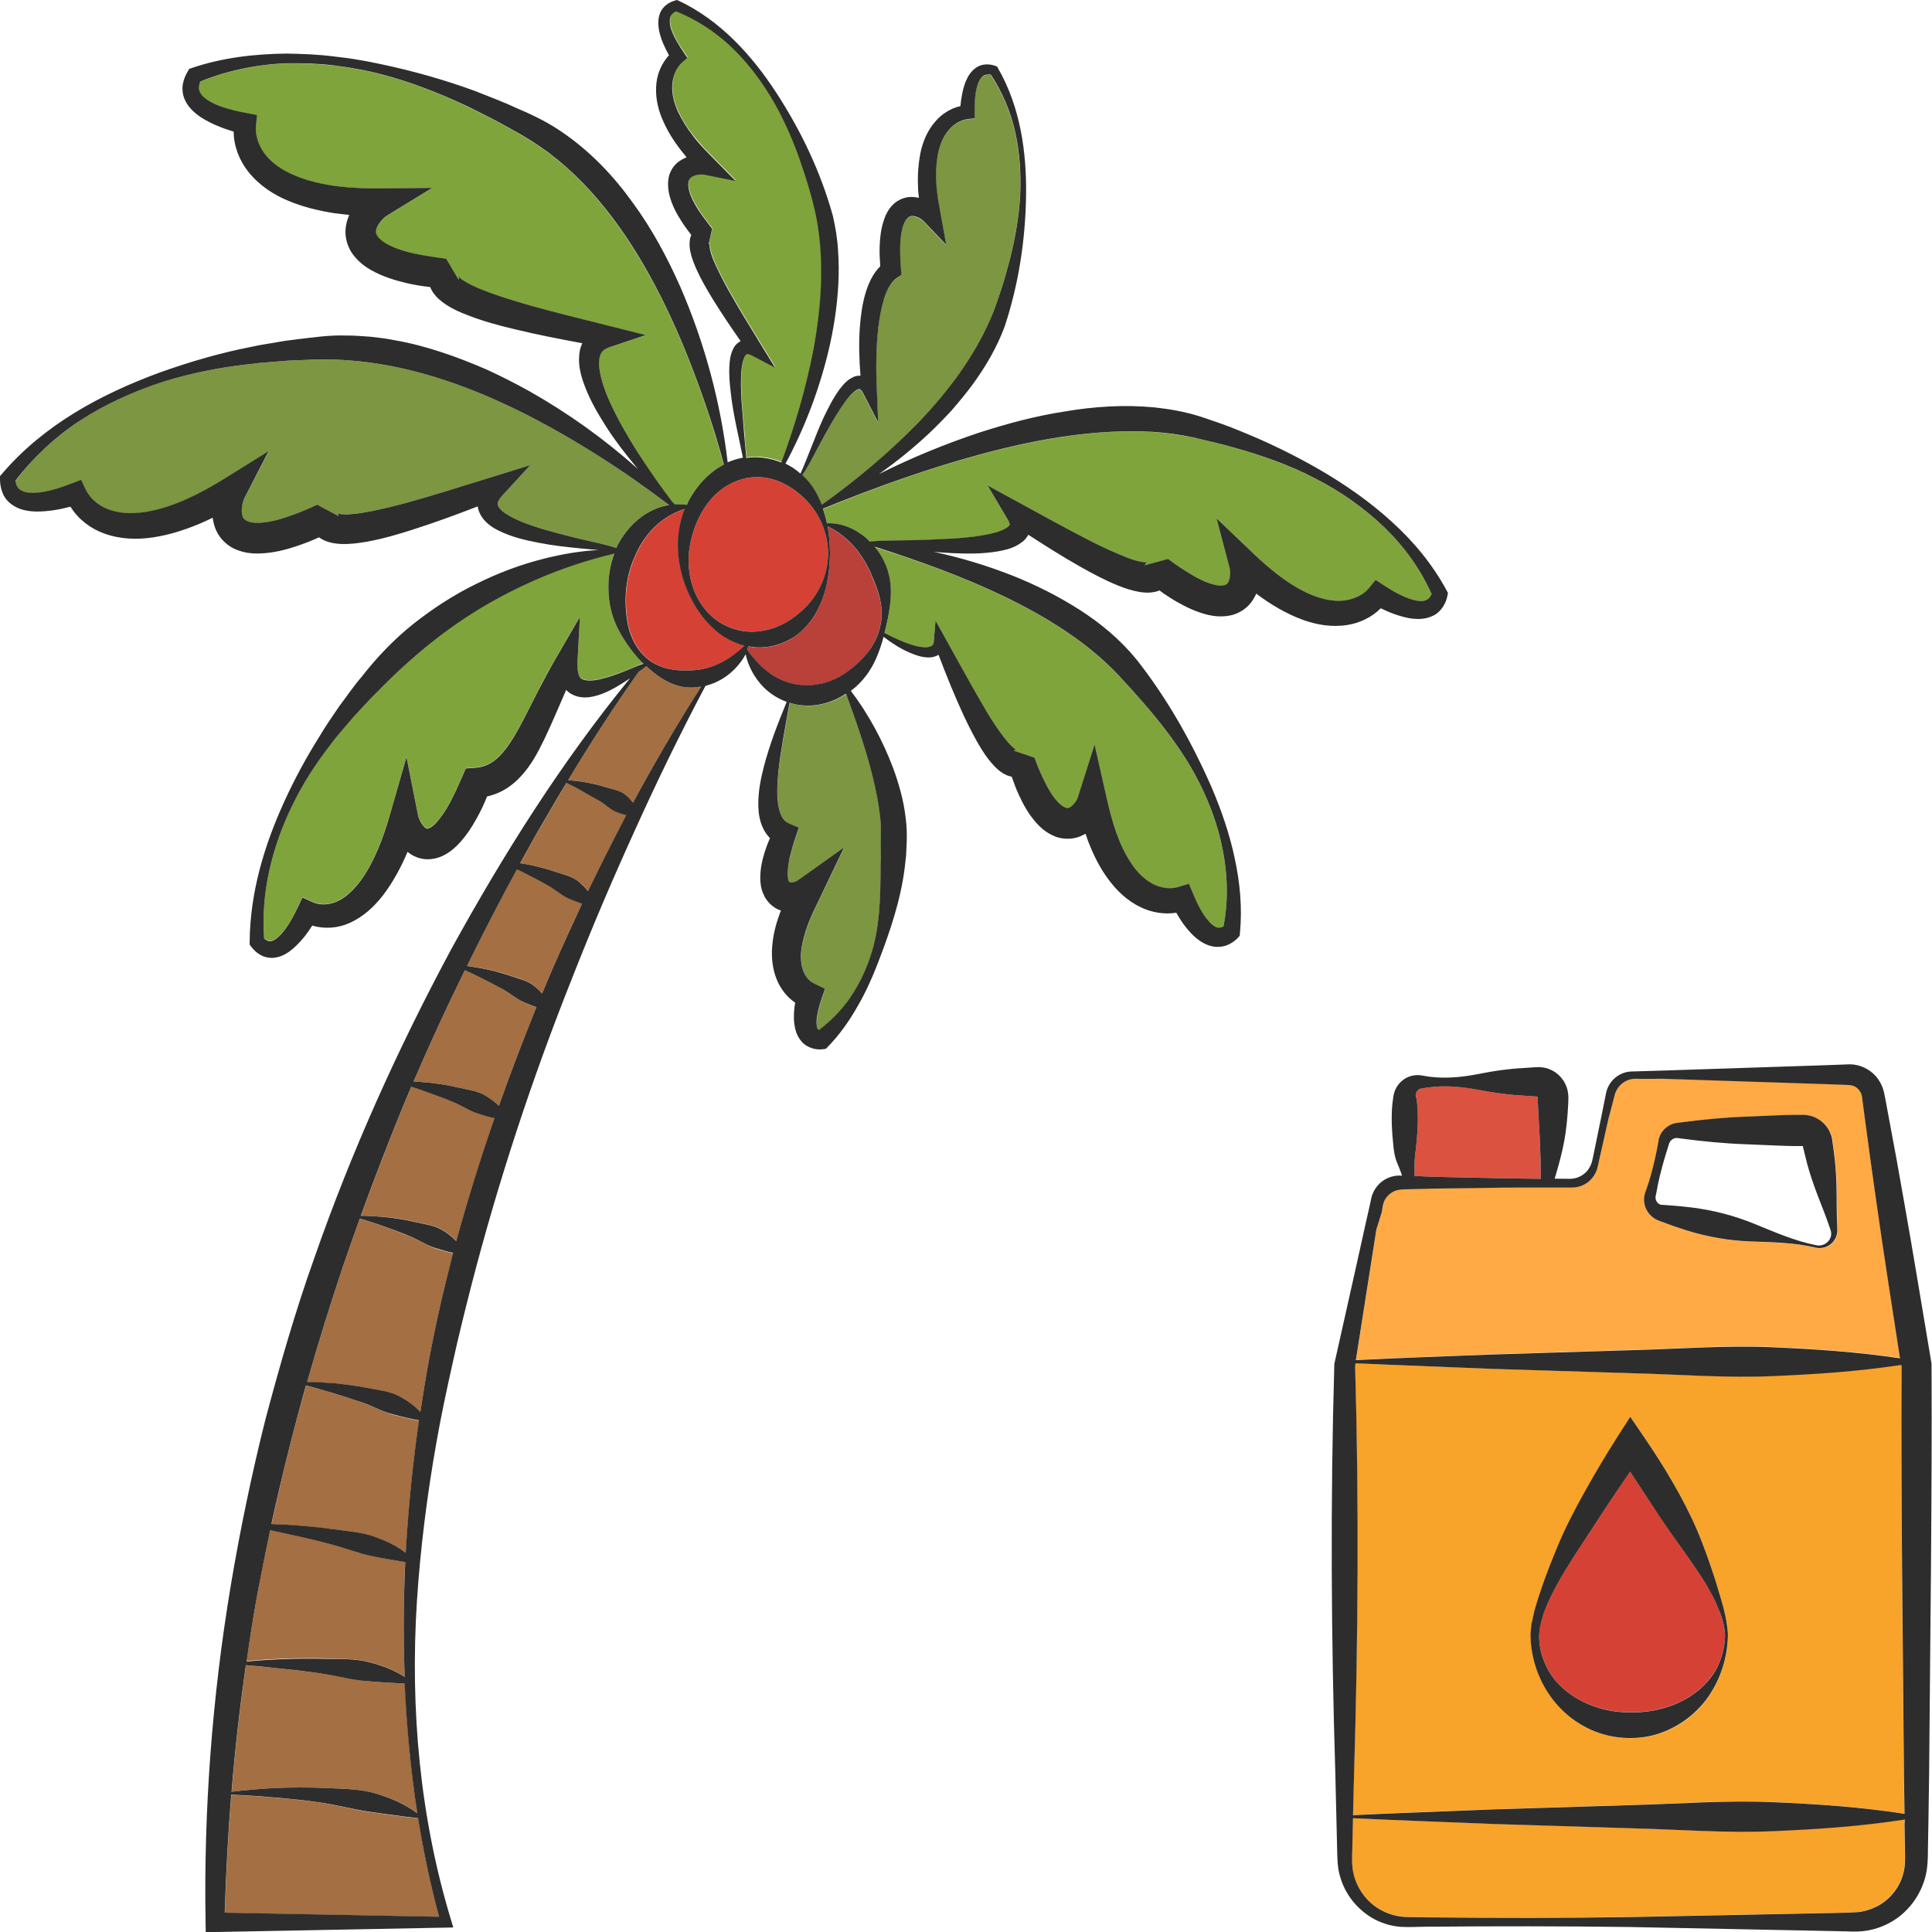 <?xml version="1.0" encoding="utf-8"?>
<!-- Generator: Adobe Illustrator 24.1.2, SVG Export Plug-In . SVG Version: 6.00 Build 0)  -->
<svg version="1.1" id="Layer_1" xmlns="http://www.w3.org/2000/svg" xmlns:xlink="http://www.w3.org/1999/xlink" x="0px" y="0px"
	 viewBox="0 0 128 128" style="enable-background:new 0 0 128 128;" xml:space="preserve">
<style type="text/css">
	.st0{fill:#A46F42;}
	.st1{fill:#D54235;}
	.st2{fill:#7C9641;}
	.st3{fill:#7FA43C;}
	.st4{fill:#BA403A;}
	.st5{fill:#F8A32A;}
	.st6{fill:#FFAA45;}
	.st7{fill:#DB5240;}
	.st8{fill:#2D2D2D;}
	.st9{fill:none;stroke:#2D2D2D;stroke-width:0;stroke-linecap:round;stroke-linejoin:round;}
</style>
<g>
	<path class="st0" d="M39.77,53.09c-0.38-0.23-0.77-0.45-1.17-0.66c-0.34-0.2-0.7-0.37-1.06-0.56c-0.38,0.63-0.76,1.27-1.13,1.9
		c-0.67,1.13-1.31,2.27-1.94,3.42c0.21,0.04,0.43,0.07,0.64,0.11c0.56,0.12,1.12,0.26,1.67,0.45c0.55,0.19,1.15,0.3,1.62,0.7
		c0.2,0.17,0.4,0.37,0.57,0.59c0.81-1.7,1.66-3.38,2.54-5.04c-0.23-0.06-0.43-0.13-0.64-0.21C40.46,53.66,40.15,53.32,39.77,53.09z"
		/>
	<path class="st0" d="M45.06,45.47c-0.9-0.2-1.63-0.75-2.23-1.33c-0.17,0.13-0.35,0.25-0.52,0.38c-1.66,2.32-3.19,4.72-4.67,7.17
		c0.39,0.03,0.77,0.08,1.16,0.14c0.46,0.08,0.92,0.19,1.38,0.34c0.45,0.15,0.97,0.21,1.34,0.55c0.15,0.13,0.29,0.29,0.42,0.46
		c1.41-2.62,2.91-5.19,4.51-7.69C45.99,45.57,45.52,45.58,45.06,45.47z"/>
	<path class="st0" d="M36.36,58.69c-0.47-0.27-0.97-0.53-1.46-0.78c-0.21-0.11-0.43-0.22-0.65-0.32c-1.07,1.96-2.1,3.95-3.09,5.95
		c-0.07,0.15-0.15,0.3-0.22,0.45c0.37,0.05,0.74,0.12,1.11,0.18c0.58,0.12,1.16,0.27,1.72,0.46c0.56,0.19,1.19,0.31,1.67,0.72
		c0.17,0.14,0.33,0.29,0.48,0.46c0.21-0.51,0.42-1.02,0.64-1.53c0.65-1.49,1.32-2.96,2.01-4.43c-0.3-0.1-0.57-0.2-0.84-0.32
		C37.24,59.34,36.84,58.96,36.36,58.69z"/>
	<path class="st1" d="M46.41,40.65c-0.84-1.16-1.34-2.54-1.46-4c-0.08-0.97,0.06-1.99,0.43-2.93c-1.57,0.5-2.63,1.64-3.23,2.99
		c-0.69,1.42-0.85,3.11-0.51,4.77c0.19,0.82,0.61,1.63,1.28,2.17c0.33,0.28,0.72,0.46,1.11,0.59c0.4,0.11,0.8,0.17,1.19,0.18
		c0.77,0.03,1.53-0.06,2.27-0.38c0.66-0.28,1.28-0.73,1.88-1.27c-0.5-0.12-0.98-0.33-1.39-0.61C47.34,41.76,46.83,41.22,46.41,40.65
		z"/>
	<path class="st0" d="M33.37,65.57c-0.49-0.28-1-0.54-1.52-0.79c-0.34-0.18-0.69-0.34-1.05-0.5c-1.2,2.43-2.33,4.88-3.4,7.37
		c0.34,0.02,0.68,0.05,1.02,0.08c0.65,0.07,1.29,0.17,1.93,0.32c0.64,0.15,1.33,0.21,1.9,0.59c0.28,0.18,0.56,0.39,0.8,0.63
		c0.78-2.2,1.61-4.38,2.49-6.53c-0.26-0.09-0.5-0.19-0.75-0.29C34.29,66.24,33.87,65.85,33.37,65.57z"/>
	<path class="st0" d="M30.05,73.01c-0.58-0.24-1.17-0.46-1.76-0.67c-0.34-0.12-0.68-0.24-1.03-0.35c-0.23,0.54-0.46,1.08-0.68,1.62
		c-0.93,2.3-1.82,4.61-2.67,6.93c0.55,0.01,1.11,0.05,1.66,0.09c0.65,0.07,1.29,0.17,1.93,0.32c0.64,0.15,1.33,0.21,1.9,0.59
		c0.3,0.19,0.59,0.41,0.84,0.68c0.75-2.75,1.6-5.46,2.53-8.15c-0.36-0.09-0.7-0.19-1.05-0.29C31.14,73.61,30.62,73.26,30.05,73.01z"
		/>
	<path class="st2" d="M54.44,33.46c2.3-1.63,4.45-3.44,6.38-5.43c1.96-2.03,3.68-4.31,4.78-6.86c0.28-0.63,0.51-1.29,0.72-1.97
		c0.23-0.67,0.4-1.36,0.59-2.05c0.35-1.38,0.59-2.79,0.67-4.22c0.06-1.42-0.03-2.86-0.35-4.24c-0.31-1.33-0.85-2.6-1.59-3.72
		c-0.21-0.03-0.39-0.01-0.52,0.09c-0.16,0.12-0.28,0.35-0.37,0.61c-0.17,0.53-0.19,1.15-0.19,1.77l0,0.42l-0.44,0.05
		c-0.52,0.06-1.02,0.38-1.35,0.82c-0.35,0.44-0.55,1.01-0.66,1.61c-0.1,0.61-0.13,1.24-0.08,1.88c0.01,0.32,0.07,0.64,0.1,0.96
		l0.17,0.96l0.38,2.1l-1.47-1.54c-0.23-0.24-0.65-0.41-0.86-0.36c-0.11,0.02-0.18,0.06-0.27,0.17c-0.09,0.1-0.18,0.26-0.25,0.46
		c-0.13,0.39-0.19,0.87-0.2,1.36c-0.01,0.49,0.01,0.99,0.05,1.5l0.03,0.41l-0.32,0.21c-0.35,0.23-0.65,0.78-0.83,1.37
		c-0.19,0.6-0.3,1.24-0.38,1.9c-0.15,1.32-0.15,2.68-0.1,4.05l0.09,2.23l-1-1.94c-0.06-0.12-0.13-0.2-0.18-0.24
		c-0.04-0.02-0.03-0.04-0.11-0.02c-0.16,0.04-0.43,0.26-0.63,0.5c-0.43,0.49-0.8,1.09-1.14,1.7c-0.34,0.61-0.69,1.23-1.02,1.85
		c-0.31,0.56-0.58,1.13-0.95,1.67c0.32,0.31,0.6,0.65,0.83,1.02C54.16,32.83,54.31,33.14,54.44,33.46z"/>
	<path class="st3" d="M54.8,34.68c0.92-0.06,1.86,0.33,2.58,0.96c0.09,0.08,0.17,0.17,0.25,0.25c0.92-0.09,1.82-0.07,2.72-0.09
		c0.94-0.02,1.88-0.05,2.81-0.11c0.92-0.06,1.85-0.16,2.69-0.37c0.41-0.1,0.82-0.27,0.99-0.45c0.08-0.09,0.07-0.11,0.06-0.14
		c0-0.03-0.03-0.15-0.11-0.28l-1.35-2.28l2.38,1.3c1.54,0.84,3.07,1.7,4.61,2.47c0.77,0.38,1.55,0.74,2.3,1.03
		c0.38,0.14,0.75,0.25,1.06,0.29c0.14,0.02,0.28,0.01,0.28,0c0.01,0-0.03,0-0.09,0.05c-0.05,0.04-0.11,0.1-0.12,0.15l1.54-0.42
		c0.51,0.37,1.03,0.73,1.55,1.04c0.52,0.31,1.06,0.56,1.53,0.67c0.24,0.06,0.45,0.07,0.58,0.04c0.14-0.02,0.19-0.05,0.26-0.12
		c0.15-0.12,0.26-0.65,0.16-1.01l-0.87-3.31l2.46,2.35c1.17,1.12,2.45,2.16,3.86,2.73c0.7,0.28,1.42,0.44,2.09,0.37
		c0.66-0.07,1.3-0.36,1.7-0.84l0.43-0.53l0.52,0.34c0.64,0.42,1.31,0.8,1.96,0.98c0.32,0.09,0.63,0.1,0.83,0.03
		c0.16-0.06,0.3-0.19,0.4-0.41c-0.72-1.63-1.8-3.13-3.1-4.39c-1.37-1.31-2.94-2.41-4.63-3.28c-1.69-0.88-3.49-1.51-5.31-2.02
		c-0.91-0.27-1.84-0.47-2.75-0.69c-0.89-0.18-1.8-0.31-2.71-0.37c-3.68-0.21-7.43,0.44-11.09,1.41c-3.64,0.96-7.21,2.25-10.74,3.69
		C54.64,34.03,54.73,34.35,54.8,34.68z"/>
	<path class="st2" d="M53.32,46.75c-0.34-0.02-0.68-0.08-1-0.18c-0.25,1.51-0.56,3-0.73,4.47c-0.08,0.76-0.13,1.53-0.03,2.21
		c0.05,0.34,0.13,0.66,0.26,0.88c0.13,0.23,0.28,0.36,0.48,0.44l0.64,0.27l-0.25,0.74c-0.15,0.44-0.28,0.89-0.37,1.31
		c-0.1,0.43-0.15,0.86-0.11,1.19c0.01,0.16,0.06,0.29,0.09,0.34c0.04,0.06,0.04,0.03,0.05,0.04c0.02,0.02,0.35-0.01,0.5-0.11
		l3.08-2.19l-1.69,3.54l-0.38,0.79c-0.11,0.27-0.24,0.53-0.33,0.8c-0.19,0.53-0.34,1.07-0.42,1.58c-0.07,0.51-0.04,1,0.1,1.4
		c0.13,0.4,0.41,0.73,0.73,0.89l0.73,0.36l-0.23,0.67c-0.18,0.51-0.3,1.05-0.33,1.48c-0.01,0.22,0.03,0.38,0.05,0.45
		c0.01,0.04,0.04,0.08,0.12,0.12c0.71-0.54,1.37-1.19,1.92-1.94c0.6-0.84,1.08-1.77,1.42-2.76c0.69-1.98,0.72-4.12,0.73-6.17
		c0.01-0.52,0.01-1.03,0.01-1.55c0.01-0.53,0.02-0.99-0.02-1.49c-0.08-0.98-0.29-1.98-0.54-2.97c-0.45-1.8-1.08-3.57-1.74-5.37
		C55.26,46.49,54.3,46.82,53.32,46.75z"/>
	<path class="st3" d="M58.9,38.11c0.22,0.96,0.1,1.94-0.07,2.85c-0.07,0.33-0.14,0.65-0.23,0.98c0.6,0.33,1.22,0.61,1.85,0.8
		c0.35,0.1,0.73,0.18,1.03,0.14c0.32-0.06,0.37-0.16,0.39-0.42l0.11-1.34l0.67,1.21c0.82,1.47,1.61,2.96,2.46,4.38
		c0.42,0.71,0.85,1.42,1.32,2.04c0.23,0.31,0.48,0.6,0.71,0.8c0.1,0.08,0.19,0.14,0.23,0.15c0,0,0.02,0.01,0.02,0.01
		c0,0-0.02-0.01-0.02-0.01c-0.05-0.01-0.17,0-0.21,0.04l1.38,0.47c0.22,0.57,0.45,1.12,0.7,1.64c0.26,0.52,0.56,1,0.88,1.33
		c0.16,0.17,0.32,0.28,0.44,0.32c0.12,0.04,0.16,0.05,0.24,0.03c0.15-0.01,0.5-0.37,0.6-0.68l1.12-3.52l0.82,3.63
		c0.34,1.51,0.79,3.01,1.58,4.2c0.39,0.59,0.87,1.09,1.42,1.39c0.54,0.29,1.18,0.39,1.71,0.23l0.72-0.22l0.27,0.64
		c0.28,0.66,0.6,1.32,1.01,1.8c0.2,0.23,0.42,0.4,0.58,0.45c0.12,0.04,0.26,0.03,0.43-0.06c0.58-2.96-0.02-6.17-1.33-8.96
		c-1.34-2.91-3.46-5.36-5.61-7.67c-2.09-2.22-4.79-3.88-7.62-5.25c-2.73-1.31-5.61-2.34-8.55-3.26
		C58.4,36.78,58.74,37.42,58.9,38.11z"/>
	<path class="st3" d="M49.46,30.3c0.22-0.03,0.44-0.05,0.65-0.05c0.57,0.02,1.15,0.13,1.67,0.35c0.91-2.45,1.64-4.95,2.13-7.48
		c0.54-2.86,0.73-5.79,0.22-8.61c-0.25-1.39-0.72-2.81-1.2-4.19c-0.5-1.38-1.11-2.72-1.86-3.97c-0.76-1.25-1.67-2.41-2.74-3.41
		c-1.04-0.95-2.24-1.72-3.52-2.23c-0.2,0.1-0.33,0.23-0.38,0.39c-0.06,0.2-0.04,0.47,0.04,0.74c0.16,0.55,0.5,1.09,0.86,1.61
		l0.23,0.34l-0.33,0.29c-0.4,0.36-0.64,0.93-0.67,1.5c-0.04,0.58,0.11,1.18,0.37,1.76c0.26,0.57,0.6,1.13,1.02,1.64
		c0.19,0.26,0.43,0.5,0.64,0.76l0.7,0.72l1.47,1.49l-2.05-0.41c-0.34-0.07-0.79,0.04-0.94,0.21c-0.15,0.14-0.2,0.43-0.09,0.85
		c0.11,0.41,0.34,0.85,0.61,1.27c0.27,0.42,0.58,0.84,0.91,1.24l-0.23,1.04c0.03,0,0.09-0.11,0.06-0.06
		c-0.01,0.04-0.01,0.16,0.01,0.29c0.05,0.27,0.16,0.58,0.28,0.89c0.26,0.62,0.59,1.24,0.93,1.86c0.69,1.23,1.44,2.45,2.19,3.67
		l0.93,1.52l-1.54-0.81c-0.12-0.06-0.24-0.09-0.28-0.09c-0.04,0-0.06,0-0.13,0.07c-0.13,0.17-0.22,0.52-0.26,0.86
		c-0.08,0.7-0.05,1.44-0.01,2.18c0.05,0.74,0.11,1.49,0.19,2.23C49.36,29.31,49.43,29.8,49.46,30.3z"/>
	<path class="st4" d="M54.83,34.88c0.11,0.59,0.15,1.19,0.16,1.77c-0.02,1.38-0.25,2.83-1.02,4.12c-0.39,0.63-0.94,1.2-1.61,1.59
		c-0.67,0.38-1.47,0.58-2.25,0.54c-0.18-0.01-0.35-0.03-0.52-0.07c-0.03,0.07-0.06,0.14-0.09,0.22c0.5,0.7,1.05,1.29,1.7,1.7
		c0.68,0.42,1.42,0.65,2.17,0.65c0.37,0.03,0.74-0.05,1.12-0.11c0.37-0.1,0.74-0.23,1.08-0.42c0.69-0.39,1.33-0.92,1.88-1.58
		c0.53-0.67,0.88-1.51,0.95-2.38c0.07-0.88-0.22-1.72-0.53-2.47C57.31,36.96,56.4,35.65,54.83,34.88z"/>
	<path class="st5" d="M108.15,90.97l-9.32-0.29c-3.01-0.12-6.02-0.22-9.03-0.37l-0.03,0.2c0.26,9,0.2,18.01-0.07,27.01l-0.07,2.73
		c3.06-0.15,6.13-0.25,9.19-0.38l9.32-0.29c3.11-0.08,6.21-0.33,9.32-0.19c2.9,0.12,5.8,0.32,8.71,0.77l-0.04-2.64
		c-0.07-8.99-0.19-17.99-0.16-26.98c-0.01-0.04-0.01-0.08-0.02-0.13c-2.83,0.43-5.66,0.62-8.49,0.74
		C114.36,91.3,111.26,91.05,108.15,90.97z M113.2,112.41c-0.85,1.24-2.19,2.21-3.72,2.58c-1.53,0.36-3.2,0.14-4.56-0.63
		c-1.37-0.76-2.41-2-2.97-3.38c-0.29-0.69-0.45-1.42-0.52-2.15c0-0.19-0.02-0.37-0.02-0.55l0.05-0.56c0.01-0.19,0.07-0.36,0.11-0.54
		c0.04-0.18,0.07-0.36,0.12-0.53c0.4-1.39,0.9-2.73,1.45-4.04c0.55-1.32,1.2-2.58,1.89-3.82c0.69-1.24,1.41-2.45,2.18-3.65
		l0.81-1.26l0.86,1.26c0.68,1,1.33,2,1.93,3.04c0.6,1.04,1.16,2.1,1.64,3.21c0.47,1.12,0.87,2.26,1.23,3.42
		c0.34,1.16,0.75,2.3,0.81,3.53C114.46,109.74,114.05,111.17,113.2,112.41z"/>
	<path class="st0" d="M27.19,81.93c-0.58-0.24-1.17-0.46-1.76-0.67c-0.52-0.19-1.06-0.36-1.59-0.52c-0.39,1.08-0.77,2.15-1.14,3.24
		c-0.84,2.51-1.63,5.04-2.35,7.59c0.59,0.01,1.18,0.04,1.77,0.08c0.74,0.06,1.47,0.16,2.2,0.31c0.73,0.14,1.5,0.2,2.18,0.58
		c0.49,0.26,0.97,0.58,1.35,1.02c0.18-1.19,0.37-2.39,0.59-3.57c0.34-1.77,0.73-3.53,1.15-5.28c0.14-0.56,0.29-1.12,0.44-1.67
		c-0.41-0.1-0.78-0.2-1.16-0.32C28.29,82.53,27.77,82.17,27.19,81.93z"/>
	<path class="st1" d="M113.09,105.05c-0.61-1.01-1.31-1.97-1.99-2.93c-0.68-0.96-1.33-1.94-1.98-2.92l-1.12-1.71
		c-0.5,0.73-1,1.46-1.49,2.2l-2.28,3.49c-0.74,1.17-1.47,2.36-1.94,3.65c-0.22,0.65-0.39,1.28-0.3,1.95
		c0.06,0.66,0.28,1.31,0.6,1.88c0.65,1.16,1.78,1.94,2.94,2.35c1.16,0.44,2.41,0.51,3.63,0.37c1.21-0.17,2.45-0.61,3.46-1.48
		c0.5-0.43,0.92-0.98,1.22-1.59c0.29-0.62,0.44-1.31,0.45-2c-0.05-0.58-0.18-1.15-0.42-1.69c-0.12-0.27-0.22-0.54-0.36-0.8
		L113.09,105.05z"/>
	<path class="st5" d="M108.15,121.12l-9.32-0.29c-3.07-0.13-6.13-0.23-9.2-0.38l-0.01,0.45l-0.04,1.69
		c-0.02,0.59-0.03,1.07,0.09,1.56c0.23,0.98,0.88,1.87,1.78,2.37c0.45,0.25,0.95,0.41,1.46,0.46c0.5,0.04,1.11,0.03,1.65,0.04
		c4.49,0.04,8.98,0.04,13.47-0.02l13.47-0.27l0.84-0.02c0.29,0,0.57-0.01,0.79-0.04c0.47-0.05,0.93-0.2,1.33-0.44
		c0.81-0.47,1.42-1.27,1.64-2.16c0.12-0.45,0.11-0.87,0.1-1.48l-0.03-1.69l-0.01-0.37c-2.9,0.45-5.81,0.65-8.71,0.77
		C114.36,121.45,111.26,121.2,108.15,121.12z"/>
	<path class="st6" d="M97.98,78.69l-3.08,0.04l-1.54,0.04c-0.26,0.01-0.52,0-0.72,0.05c-0.21,0.05-0.4,0.15-0.57,0.28
		c-0.16,0.14-0.29,0.31-0.37,0.5c-0.04,0.1-0.07,0.2-0.08,0.3l-0.06,0.38l-0.36,1.15l-0.48,3.05l-0.88,5.61c3-0.14,6-0.24,8.99-0.37
		l9.32-0.29c3.11-0.08,6.21-0.33,9.32-0.19c2.81,0.12,5.61,0.31,8.42,0.73c-0.51-3.39-1.06-6.78-1.54-10.18
		c-0.27-1.81-0.51-3.61-0.75-5.42l-0.18-1.36l-0.04-0.33c-0.01-0.06-0.02-0.12-0.04-0.18c-0.04-0.12-0.1-0.23-0.19-0.33
		c-0.09-0.09-0.19-0.17-0.31-0.23c-0.06-0.02-0.12-0.05-0.19-0.06c-0.07-0.02-0.11-0.02-0.24-0.02l-1.36-0.05l-10.91-0.36L109,71.48
		l-0.67-0.01c-0.2,0-0.4,0.05-0.58,0.14c-0.36,0.17-0.65,0.51-0.76,0.9l-0.43,1.64l-0.6,2.67c-0.06,0.23-0.09,0.44-0.16,0.68
		c-0.08,0.23-0.2,0.45-0.37,0.62c-0.33,0.36-0.81,0.57-1.29,0.56C102.08,78.69,100.03,78.66,97.98,78.69z M109.01,79.05l0.09-0.25
		l0.17-0.51c0.21-0.69,0.38-1.39,0.52-2.09l0.1-0.53l0.02-0.14c0.01-0.06,0.03-0.12,0.05-0.18c0.04-0.12,0.1-0.23,0.17-0.34
		c0.15-0.21,0.35-0.38,0.59-0.49c0.23-0.12,0.55-0.13,0.69-0.15c1.43-0.19,2.86-0.33,4.29-0.38l2.15-0.09
		c0.36-0.02,0.72-0.02,1.07-0.03l0.54,0c0.34,0,0.72,0.09,1.02,0.28c0.31,0.19,0.57,0.46,0.74,0.79c0.08,0.16,0.15,0.34,0.18,0.52
		l0.04,0.29c0.05,0.36,0.1,0.71,0.14,1.07c0.08,0.72,0.11,1.44,0.12,2.17c0.01,0.73,0,1.46,0.04,2.19c0,0.16,0.03,0.39-0.02,0.61
		c-0.05,0.21-0.15,0.4-0.3,0.55c-0.28,0.3-0.71,0.42-1.09,0.33c-1.39-0.33-2.85-0.35-4.3-0.41c-1.45-0.05-2.86-0.3-4.23-0.72
		c-0.34-0.11-0.68-0.22-1.02-0.34L110.25,81L110,80.91c-0.11-0.04-0.26-0.09-0.37-0.17c-0.47-0.29-0.75-0.82-0.7-1.34
		C108.94,79.28,108.97,79.15,109.01,79.05z"/>
	<path class="st7" d="M95.04,72c-0.25,0.02-0.49,0.05-0.74,0.1l-0.18,0.03c-0.04,0.01-0.07,0.03-0.1,0.04
		c-0.06,0.04-0.11,0.09-0.15,0.14c-0.08,0.1-0.09,0.22-0.07,0.31c0.01,0.05,0.02,0.07,0.04,0.13c0.02,0.12,0.03,0.25,0.05,0.37
		c0.1,0.99,0.02,1.97-0.08,2.96c-0.12,0.91-0.09,0.89-0.09,1.83l1.06,0.05l3.08,0.07c1.65,0.04,2.58,0.05,4.22,0.07
		c0-2-0.09-3.02-0.19-4.98l-0.01-0.37c0-0.04,0-0.02,0-0.03c0-0.01,0-0.01,0-0.03c0-0.01,0-0.02-0.01-0.03c0,0-0.01-0.01-0.01-0.01
		l-0.18-0.01l-0.74-0.05c-0.98-0.05-1.97-0.19-2.95-0.39C97.01,72.02,96.03,71.92,95.04,72z"/>
	<path class="st0" d="M24.05,92.94c-0.68-0.24-1.37-0.46-2.06-0.66c-0.56-0.18-1.14-0.33-1.71-0.48c-0.86,3.03-1.62,6.09-2.29,9.18
		c1.39,0.05,2.77,0.17,4.16,0.35c0.96,0.13,1.95,0.19,2.87,0.56c0.65,0.26,1.3,0.57,1.87,1c0.14-2.53,0.37-5.05,0.71-7.56
		c0.05-0.4,0.12-0.8,0.18-1.2c-0.62-0.12-1.17-0.25-1.74-0.4C25.36,93.54,24.73,93.18,24.05,92.94z"/>
	<path class="st0" d="M24.3,111.38c-0.96-0.08-1.9-0.35-2.87-0.48c-0.97-0.15-1.94-0.26-2.92-0.36c-0.74-0.09-1.47-0.15-2.21-0.22
		c-0.4,2.79-0.72,5.58-0.95,8.39c0.95-0.12,1.91-0.19,2.87-0.25c1.11-0.04,2.23-0.05,3.35,0c1.12,0.06,2.26,0.04,3.36,0.37
		c0.96,0.29,1.92,0.69,2.73,1.31c-0.44-2.85-0.71-5.72-0.83-8.6C25.96,111.5,25.13,111.45,24.3,111.38z"/>
	<path class="st3" d="M40.99,41.73c-0.46-0.83-0.69-1.8-0.68-2.77c0-0.77,0.11-1.56,0.39-2.3c-3.01,0.71-5.85,1.87-8.46,3.38
		c-2.68,1.55-5.04,3.51-7.22,5.75c-0.56,0.55-1.08,1.14-1.62,1.71c-0.5,0.6-1.04,1.18-1.5,1.81c-0.96,1.24-1.83,2.56-2.51,3.98
		c-1.36,2.75-2.12,5.85-1.89,8.87c0.18,0.15,0.34,0.21,0.47,0.17c0.18-0.03,0.43-0.2,0.65-0.45c0.45-0.49,0.81-1.16,1.13-1.83
		l0.29-0.61l0.68,0.31c0.53,0.24,1.18,0.19,1.74-0.11c0.57-0.29,1.08-0.82,1.51-1.42c0.86-1.23,1.42-2.75,1.87-4.29l1.09-3.79
		l0.77,3.87c0.08,0.39,0.42,0.84,0.56,0.86c0.06,0.02,0.05,0.02,0.16-0.02c0.11-0.04,0.28-0.16,0.45-0.33
		c0.34-0.35,0.67-0.85,0.95-1.38c0.28-0.53,0.54-1.1,0.79-1.67l0.25-0.58l0.59-0.04c0.65-0.04,1.17-0.29,1.66-0.79
		c0.48-0.5,0.92-1.2,1.32-1.93c0.4-0.74,0.78-1.52,1.18-2.3c0.4-0.78,0.82-1.56,1.27-2.33l1.54-2.65l-0.16,2.99
		c-0.03,0.5,0.04,0.94,0.22,1.07c0.16,0.18,0.72,0.2,1.23,0.08c0.52-0.12,1.07-0.31,1.61-0.52c0.43-0.17,0.86-0.36,1.31-0.54
		C41.97,43.31,41.44,42.56,40.99,41.73z"/>
	<path class="st0" d="M24.52,110.13c0.79,0.21,1.59,0.49,2.29,0.96c-0.06-1.67-0.08-3.34-0.05-5.01c0.02-0.87,0.04-1.73,0.09-2.6
		c-0.75-0.12-1.47-0.24-2.19-0.39c-0.91-0.17-1.79-0.54-2.71-0.78c-0.91-0.25-1.84-0.46-2.77-0.66c-0.43-0.1-0.85-0.19-1.28-0.28
		c-0.28,1.32-0.56,2.64-0.8,3.97c-0.28,1.57-0.54,3.14-0.76,4.71c1.72-0.16,3.45-0.22,5.18-0.18
		C22.51,109.91,23.53,109.86,24.52,110.13z"/>
	<path class="st0" d="M21.47,119.47c-1.08-0.17-2.17-0.28-3.26-0.37c-0.96-0.09-1.92-0.15-2.88-0.19c-0.21,2.6-0.35,5.21-0.43,7.82
		l14.2,0.27c-0.58-2.15-1.03-4.33-1.38-6.52c-1.06-0.12-2.05-0.26-3.05-0.4C23.59,119.94,22.55,119.64,21.47,119.47z"/>
	<path class="st2" d="M2.35,32.67c0.79-0.04,1.63-0.32,2.44-0.63l0.6-0.23l0.3,0.63c0.31,0.66,0.97,1.17,1.72,1.4
		c0.75,0.24,1.61,0.21,2.47,0.06c1.72-0.32,3.41-1.18,4.99-2.16l2.94-1.83L16.2,33c-0.22,0.42-0.25,1.07-0.09,1.3
		c0.07,0.12,0.14,0.18,0.31,0.25c0.16,0.07,0.42,0.11,0.71,0.1c0.58-0.02,1.25-0.18,1.91-0.4c0.66-0.23,1.32-0.51,1.98-0.8
		l1.42,0.76c0-0.02-0.03-0.1-0.07-0.15C22.33,34,22.3,33.99,22.31,34c0.03,0.02,0.19,0.06,0.37,0.07c0.37,0.02,0.83-0.02,1.29-0.09
		c0.92-0.15,1.88-0.38,2.82-0.63c1.9-0.52,3.81-1.12,5.72-1.72l2.63-0.82l-1.83,1.99c-0.25,0.27-0.34,0.5-0.33,0.61
		c0,0.14,0.23,0.42,0.55,0.63c0.66,0.43,1.52,0.74,2.36,0.99c0.86,0.25,1.73,0.48,2.62,0.69c0.77,0.19,1.55,0.35,2.33,0.58
		c0.03-0.06,0.05-0.13,0.08-0.19c0.46-0.88,1.14-1.65,2-2.14c0.43-0.26,0.92-0.43,1.41-0.51c-1.5-1.14-3.04-2.22-4.62-3.22
		c-1.73-1.1-3.51-2.12-5.33-3.02c-3.64-1.79-7.52-3.11-11.48-3.36c-0.98-0.07-1.98-0.04-3.01,0c-0.51,0.01-1.02,0.04-1.53,0.09
		c-0.51,0.05-1.02,0.07-1.53,0.14c-2.03,0.21-4.05,0.59-6.01,1.2c-1.95,0.62-3.84,1.46-5.54,2.59c-1.64,1.09-3.1,2.44-4.26,4
		c0.05,0.29,0.17,0.5,0.35,0.62C1.6,32.64,1.96,32.69,2.35,32.67z"/>
	<path class="st1" d="M45.64,36.65c-0.11,1.31,0.23,2.71,1.09,3.74c0.85,1.05,2.19,1.54,3.38,1.45c1.2-0.08,2.31-0.66,3.22-1.57
		c0.92-0.9,1.55-2.24,1.53-3.62c0-1.38-0.62-2.72-1.54-3.61c-0.93-0.89-2.05-1.46-3.21-1.43c-1.15,0.01-2.28,0.59-3.07,1.54
		C46.26,34.1,45.77,35.34,45.64,36.65z"/>
	<path class="st3" d="M44.51,33.23c0.06,0.06,0.12,0.12,0.18,0.19c0.27-0.02,0.54-0.01,0.8,0.04c0.17-0.36,0.37-0.71,0.61-1.04
		c0.45-0.62,1.03-1.16,1.72-1.56c0.04-0.02,0.09-0.04,0.13-0.07c-0.5-1.83-1.07-3.63-1.72-5.39c-0.72-1.96-1.52-3.88-2.45-5.72
		c-1.86-3.67-4.22-7.12-7.42-9.54c-0.81-0.59-1.64-1.11-2.56-1.61c-0.9-0.52-1.83-0.97-2.76-1.44c-1.88-0.88-3.81-1.66-5.83-2.17
		c-0.5-0.15-1.01-0.24-1.52-0.33c-0.51-0.11-1.02-0.18-1.54-0.24c-1.03-0.12-2.07-0.16-3.1-0.15c-2,0.07-3.97,0.47-5.79,1.21
		c-0.11,0.27-0.12,0.52-0.02,0.71c0.11,0.24,0.4,0.48,0.74,0.66c0.7,0.37,1.56,0.57,2.41,0.73l0.63,0.12l-0.07,0.69
		c-0.07,0.73,0.22,1.51,0.75,2.09c0.52,0.59,1.27,1.02,2.08,1.33c1.64,0.62,3.52,0.77,5.38,0.75l3.46-0.03l-2.97,1.82
		c-0.4,0.25-0.77,0.79-0.75,1.06c0,0.14,0.03,0.23,0.14,0.37c0.1,0.14,0.31,0.31,0.56,0.45c0.51,0.29,1.17,0.5,1.84,0.65
		c0.68,0.15,1.39,0.26,2.11,0.34l0.82,1.39c0.01-0.02,0.03-0.1,0.01-0.16c-0.01-0.07-0.03-0.09-0.02-0.07
		c0.01,0.03,0.13,0.15,0.28,0.25c0.3,0.21,0.72,0.41,1.15,0.59c0.86,0.35,1.8,0.65,2.74,0.93c1.89,0.54,3.84,1.02,5.78,1.51
		l2.47,0.62L40.4,23c-0.37,0.12-0.54,0.26-0.65,0.6c-0.11,0.34-0.06,0.83,0.05,1.31c0.23,0.98,0.69,1.96,1.19,2.91
		c0.52,0.95,1.07,1.89,1.67,2.8C43.25,31.51,43.86,32.39,44.51,33.23z"/>
	<path class="st8" d="M0.72,33.38c0.53,0.41,1.12,0.49,1.64,0.51c0.82,0.01,1.58-0.13,2.31-0.32c0.52,0.84,1.33,1.45,2.22,1.77
		c1.08,0.4,2.22,0.42,3.27,0.26c1.05-0.16,2.04-0.48,2.99-0.87c0.32-0.13,0.63-0.28,0.94-0.43c0.04,0.29,0.11,0.59,0.25,0.88
		c0.26,0.57,0.8,1.04,1.33,1.24c0.54,0.22,1.05,0.26,1.51,0.25c0.93-0.03,1.74-0.24,2.51-0.5c0.5-0.17,0.98-0.36,1.45-0.57
		c0.12,0.09,0.25,0.16,0.36,0.21c0.43,0.18,0.78,0.21,1.1,0.23c0.63,0.02,1.17-0.06,1.7-0.15c1.06-0.19,2.04-0.48,3.01-0.79
		c1.48-0.47,2.92-1,4.34-1.55c0.01,0.07,0.02,0.13,0.04,0.2c0.11,0.38,0.33,0.66,0.55,0.87c0.22,0.21,0.46,0.36,0.69,0.48
		c0.93,0.48,1.84,0.68,2.76,0.86c0.91,0.18,1.83,0.28,2.74,0.37c0.41,0.04,0.82,0.08,1.23,0.11c-1.2,0.06-2.4,0.27-3.57,0.56
		c-1.57,0.39-3.11,0.97-4.57,1.7c-1.47,0.72-2.85,1.62-4.14,2.64c-1.28,1.02-2.43,2.23-3.42,3.5c-0.53,0.61-0.98,1.29-1.47,1.93
		c-0.45,0.67-0.92,1.33-1.33,2.03c-0.86,1.37-1.63,2.79-2.3,4.25c-1.34,2.92-2.3,6.07-2.32,9.38l0,0.15l0.11,0.15
		c0.15,0.19,0.33,0.38,0.58,0.52c0.24,0.15,0.57,0.23,0.87,0.21c0.61-0.05,1.04-0.37,1.38-0.67c0.5-0.45,0.88-0.95,1.21-1.47
		c0.82,0.25,1.72,0.17,2.47-0.17c0.94-0.42,1.65-1.11,2.22-1.84c0.69-0.91,1.2-1.88,1.62-2.87c0.13,0.1,0.27,0.2,0.44,0.28
		c0.26,0.13,0.57,0.21,0.88,0.21c0.31,0,0.6-0.06,0.85-0.16c0.51-0.2,0.85-0.5,1.15-0.79c0.57-0.59,0.96-1.21,1.3-1.83
		c0.25-0.45,0.46-0.91,0.65-1.38c0.33-0.08,0.66-0.19,0.97-0.35c0.5-0.26,0.94-0.62,1.29-1.01c0.71-0.77,1.13-1.62,1.53-2.43
		c0.53-1.11,0.98-2.2,1.45-3.27c0.1,0.1,0.2,0.19,0.33,0.26c0.41,0.24,0.85,0.26,1.2,0.22c0.36-0.05,0.68-0.15,0.97-0.27
		c0.59-0.24,1.11-0.57,1.61-0.9c0.04-0.03,0.08-0.06,0.12-0.08c-4.54,5.55-8.38,11.65-11.84,17.94c-3.53,6.57-6.61,13.39-9.07,20.45
		c-1.26,3.52-2.29,7.12-3.25,10.73c-0.91,3.63-1.67,7.29-2.29,10.98c-1.23,7.37-1.8,14.86-1.67,22.32l0.01,0.65l0.62-0.01
		l15.31-0.29l0.47-0.01l-0.13-0.44c-2.08-6.81-2.73-14.03-2.28-21.14c0.23-3.56,0.68-7.09,1.3-10.59c0.31-1.75,0.68-3.49,1.07-5.23
		c0.38-1.74,0.81-3.46,1.25-5.18c1.78-6.88,4.01-13.66,6.65-20.28c1.3-3.32,2.7-6.6,4.18-9.85c1.46-3.23,3.01-6.42,4.67-9.55
		c0.44-0.11,0.85-0.29,1.22-0.53c0.61-0.4,1.11-0.95,1.44-1.56c0.18,0.8,0.58,1.56,1.19,2.18c0.42,0.42,0.95,0.76,1.53,0.97
		c-0.58,1.42-1.14,2.84-1.53,4.36c-0.2,0.79-0.36,1.6-0.35,2.5c0.01,0.45,0.06,0.92,0.27,1.41c0.11,0.27,0.28,0.53,0.5,0.76
		c-0.13,0.3-0.25,0.61-0.35,0.93c-0.16,0.52-0.29,1.06-0.29,1.72c0,0.32,0.04,0.69,0.22,1.08c0.16,0.39,0.52,0.79,0.95,0.99
		c0.07,0.03,0.14,0.05,0.2,0.08c-0.04,0.09-0.08,0.19-0.11,0.29c-0.24,0.65-0.41,1.34-0.47,2.08c-0.06,0.73,0.01,1.54,0.35,2.31
		c0.25,0.55,0.64,1.06,1.17,1.42c-0.07,0.42-0.11,0.87-0.06,1.36c0.05,0.37,0.14,0.83,0.5,1.23c0.36,0.41,0.94,0.54,1.32,0.5
		l0.27-0.03l0.12-0.12c0.79-0.81,1.43-1.72,1.97-2.67c0.55-0.94,0.99-1.93,1.38-2.94c0.77-2,1.49-4.1,1.76-6.27l0.09-0.81l0.04-0.82
		c0.02-0.53,0.01-1.13-0.07-1.69c-0.13-1.14-0.44-2.21-0.81-3.24c-0.7-1.86-1.64-3.6-2.82-5.16c0.75-0.55,1.31-1.32,1.67-2.13
		c0.21-0.48,0.37-0.96,0.5-1.45c0.53,0.41,1.1,0.78,1.73,1.05c0.38,0.16,0.77,0.31,1.25,0.32c0.2,0,0.44-0.04,0.66-0.18
		c0.51,1.35,1.05,2.69,1.66,4.01c0.37,0.78,0.75,1.55,1.23,2.31c0.24,0.38,0.51,0.76,0.89,1.14c0.2,0.19,0.42,0.39,0.79,0.54
		c0.08,0.03,0.18,0.06,0.28,0.08c0.14,0.41,0.29,0.82,0.48,1.22c0.29,0.63,0.63,1.26,1.17,1.86c0.27,0.3,0.61,0.6,1.07,0.81
		c0.45,0.23,1.08,0.29,1.62,0.13c0.2-0.06,0.38-0.15,0.55-0.24c0.08,0.21,0.14,0.43,0.23,0.64c0.32,0.81,0.72,1.62,1.27,2.36
		c0.54,0.74,1.24,1.43,2.16,1.87c0.71,0.34,1.54,0.49,2.35,0.36c0.3,0.53,0.65,1.04,1.14,1.52c0.34,0.31,0.77,0.64,1.37,0.73
		c0.3,0.04,0.62,0,0.88-0.11c0.27-0.11,0.48-0.27,0.66-0.44L82.13,62l0.02-0.18c0.16-1.69,0-3.37-0.35-4.97
		c-0.34-1.61-0.88-3.16-1.52-4.67c-1.31-2.99-2.93-5.88-4.97-8.47c-1.08-1.33-2.39-2.42-3.8-3.32c-1.41-0.9-2.89-1.64-4.42-2.25
		c-1.7-0.67-3.45-1.2-5.23-1.58c0.43,0.04,0.87,0.07,1.31,0.09c0.96,0.04,1.93,0.05,2.94-0.12c0.51-0.1,1.04-0.19,1.61-0.62
		c0.15-0.11,0.3-0.28,0.41-0.48c1.13,0.73,2.26,1.45,3.45,2.12c0.78,0.44,1.58,0.87,2.46,1.23c0.44,0.18,0.9,0.34,1.46,0.44
		c0.29,0.04,0.6,0.08,1.03-0.01c0.09-0.02,0.19-0.05,0.29-0.09c0.35,0.26,0.72,0.5,1.11,0.73c0.63,0.36,1.3,0.69,2.11,0.89
		c0.41,0.09,0.87,0.14,1.39,0.05c0.51-0.08,1.08-0.39,1.43-0.84c0.16-0.2,0.28-0.41,0.37-0.62c0.93,0.7,1.95,1.32,3.1,1.74
		c0.89,0.32,1.89,0.5,2.91,0.34c0.82-0.12,1.63-0.5,2.24-1.11c0.59,0.29,1.21,0.53,1.91,0.66c0.46,0.07,1,0.1,1.54-0.16
		c0.56-0.26,0.87-0.84,0.96-1.31l0.04-0.21l-0.07-0.13c-0.95-1.77-2.23-3.3-3.68-4.61c-1.45-1.32-3.05-2.43-4.73-3.41
		c-1.68-0.97-3.44-1.83-5.25-2.56c-0.9-0.38-1.83-0.69-2.76-1c-0.97-0.3-1.96-0.47-2.96-0.58c-2-0.19-3.99-0.06-5.93,0.27
		c-1.95,0.3-3.84,0.81-5.7,1.41c-2.27,0.76-4.49,1.67-6.62,2.74c1.14-0.8,2.24-1.69,3.26-2.64c0.53-0.5,1.04-1.02,1.54-1.56
		c0.48-0.55,0.95-1.12,1.39-1.71c0.87-1.19,1.63-2.48,2.15-3.89c0.93-2.83,1.36-5.71,1.41-8.63c0.04-2.89-0.37-5.88-1.87-8.48
		l-0.05-0.09l-0.13-0.05c-0.35-0.13-0.84-0.15-1.23,0.1c-0.38,0.25-0.58,0.61-0.72,0.94c-0.21,0.55-0.3,1.09-0.35,1.63
		c-0.67,0.15-1.26,0.54-1.68,1.04c-0.52,0.6-0.82,1.34-0.97,2.07c-0.14,0.73-0.19,1.46-0.16,2.17c0,0.27,0.03,0.53,0.06,0.8
		c-0.22-0.05-0.45-0.08-0.7-0.05c-0.42,0.05-0.83,0.28-1.09,0.57c-0.26,0.29-0.42,0.61-0.52,0.92c-0.21,0.61-0.27,1.2-0.29,1.76
		c-0.02,0.45,0.01,0.89,0.04,1.33c-0.55,0.55-0.8,1.21-0.99,1.82c-0.21,0.73-0.3,1.45-0.36,2.17c-0.08,1.1-0.05,2.18,0.04,3.26
		c-0.16-0.01-0.31,0.02-0.43,0.07c-0.5,0.22-0.73,0.55-0.97,0.85c-0.45,0.62-0.76,1.27-1.07,1.91C54.26,28.34,54,29,53.74,29.66
		c-0.24,0.58-0.45,1.17-0.71,1.72c-0.2-0.18-0.41-0.34-0.65-0.48c-0.11-0.07-0.22-0.12-0.34-0.18c1.25-2.32,2.2-4.81,2.83-7.39
		c0.35-1.46,0.59-2.96,0.67-4.48c0.04-0.76,0.04-1.52-0.02-2.28c-0.04-0.76-0.17-1.52-0.34-2.27c-0.82-2.95-2.12-5.65-3.75-8.16
		c-1.62-2.48-3.7-4.79-6.48-6.1L44.84,0l-0.13,0.04c-0.37,0.1-0.79,0.37-0.97,0.8c-0.17,0.42-0.14,0.85-0.07,1.21
		c0.13,0.6,0.38,1.12,0.65,1.61c-0.47,0.52-0.76,1.18-0.83,1.85c-0.09,0.81,0.07,1.61,0.36,2.31c0.29,0.7,0.67,1.35,1.11,1.93
		c0.17,0.24,0.35,0.45,0.53,0.67c-0.22,0.09-0.44,0.21-0.64,0.38c-0.32,0.28-0.53,0.71-0.57,1.1c-0.05,0.4,0,0.75,0.08,1.07
		c0.17,0.64,0.46,1.17,0.77,1.66c0.21,0.33,0.44,0.64,0.67,0.94c-0.05,0.1-0.08,0.2-0.09,0.29c-0.05,0.32-0.02,0.56,0.02,0.78
		c0.09,0.44,0.24,0.8,0.39,1.15c0.31,0.7,0.68,1.33,1.06,1.96c0.6,0.98,1.24,1.92,1.89,2.85c-0.19,0.1-0.36,0.26-0.44,0.41
		c-0.27,0.48-0.28,0.89-0.31,1.29c-0.03,0.8,0.07,1.56,0.17,2.31c0.11,0.75,0.26,1.49,0.42,2.23c0.1,0.49,0.21,0.99,0.31,1.48
		c-0.35,0.07-0.69,0.17-1.01,0.31c-0.47-3.98-1.52-7.89-3.13-11.61c-0.87-1.96-1.89-3.87-3.18-5.62c-1.26-1.76-2.8-3.37-4.62-4.62
		c-0.9-0.63-1.91-1.13-2.88-1.54c-0.96-0.45-1.96-0.83-2.95-1.22c-2-0.73-4.05-1.31-6.12-1.75c-0.52-0.11-1.04-0.22-1.56-0.3
		c-0.52-0.1-1.05-0.16-1.57-0.22c-1.05-0.14-2.11-0.18-3.18-0.2c-2.12,0.02-4.27,0.26-6.33,0.96l-0.15,0.05l-0.1,0.17
		c-0.14,0.23-0.26,0.5-0.32,0.81c-0.06,0.31-0.03,0.66,0.08,0.96c0.24,0.62,0.71,1,1.14,1.29c0.7,0.44,1.42,0.71,2.14,0.93
		c0.01,0.99,0.39,1.93,0.98,2.67c0.72,0.9,1.68,1.52,2.66,1.92c0.98,0.41,2,0.65,3,0.81c0.34,0.05,0.68,0.08,1.02,0.12
		c-0.12,0.27-0.21,0.56-0.24,0.89c-0.07,0.62,0.15,1.3,0.5,1.75c0.35,0.46,0.76,0.77,1.16,1c0.81,0.46,1.61,0.69,2.4,0.88
		c0.51,0.12,1.03,0.2,1.54,0.26c0.06,0.14,0.13,0.27,0.2,0.37c0.27,0.38,0.56,0.59,0.82,0.77c0.53,0.35,1.03,0.56,1.54,0.75
		c1,0.39,1.99,0.65,2.99,0.89c1.51,0.37,3.02,0.66,4.53,0.94c-0.08,0.17-0.14,0.35-0.17,0.53c-0.13,0.74,0.02,1.37,0.2,1.94
		c0.38,1.14,0.95,2.12,1.55,3.06c0.6,0.94,1.29,1.82,2,2.68c0.03,0.03,0.06,0.06,0.08,0.1c-2.2-1.96-4.61-3.69-7.2-5.15
		c-0.92-0.51-1.86-0.99-2.83-1.43c-0.97-0.42-1.96-0.81-2.97-1.14c-1.01-0.33-2.04-0.61-3.1-0.79c-0.52-0.11-1.06-0.17-1.59-0.23
		c-0.54-0.03-1.07-0.09-1.61-0.08c-1.08-0.04-2.16,0.12-3.18,0.24c-0.52,0.06-1.04,0.13-1.56,0.23c-0.52,0.09-1.03,0.16-1.55,0.28
		c-2.06,0.4-4.07,0.99-6.04,1.69C6.72,26.1,2.9,28.13,0.11,31.42L0,31.54l0,0.2c0,0.27,0.04,0.57,0.15,0.86
		C0.25,32.9,0.46,33.18,0.72,33.38z M41.32,44.49c-0.54,0.22-1.09,0.4-1.61,0.52c-0.51,0.12-1.07,0.1-1.23-0.08
		c-0.17-0.13-0.24-0.57-0.22-1.07l0.16-2.99l-1.54,2.65c-0.45,0.77-0.86,1.55-1.27,2.33c-0.4,0.78-0.78,1.56-1.18,2.3
		c-0.4,0.73-0.83,1.43-1.32,1.93c-0.49,0.5-1.01,0.75-1.66,0.79l-0.59,0.04l-0.25,0.58c-0.25,0.57-0.51,1.14-0.79,1.67
		c-0.28,0.53-0.61,1.02-0.95,1.38c-0.17,0.17-0.34,0.3-0.45,0.33c-0.11,0.04-0.1,0.04-0.16,0.02c-0.14-0.02-0.48-0.47-0.56-0.86
		l-0.77-3.87l-1.09,3.79c-0.44,1.54-1.01,3.06-1.87,4.29c-0.43,0.6-0.94,1.13-1.51,1.42c-0.56,0.29-1.21,0.35-1.74,0.11l-0.68-0.31
		l-0.29,0.61c-0.32,0.67-0.68,1.33-1.13,1.83c-0.22,0.24-0.47,0.42-0.65,0.45c-0.13,0.04-0.3-0.02-0.47-0.17
		c-0.23-3.02,0.53-6.12,1.89-8.87c0.68-1.42,1.55-2.74,2.51-3.98c0.46-0.63,1-1.21,1.5-1.81c0.54-0.57,1.05-1.16,1.62-1.71
		c2.18-2.24,4.54-4.19,7.22-5.75c2.61-1.51,5.45-2.67,8.46-3.38c-0.28,0.74-0.4,1.53-0.39,2.3c0,0.97,0.23,1.94,0.68,2.77
		c0.45,0.83,0.99,1.58,1.64,2.22C42.19,44.12,41.76,44.32,41.32,44.49z M17.1,105.35c0.25-1.33,0.52-2.65,0.8-3.97
		c0.43,0.09,0.85,0.18,1.28,0.28c0.93,0.2,1.86,0.41,2.77,0.66c0.92,0.24,1.79,0.6,2.71,0.78c0.72,0.15,1.44,0.27,2.19,0.39
		c-0.04,0.87-0.07,1.73-0.09,2.6c-0.03,1.67-0.01,3.34,0.05,5.01c-0.71-0.47-1.5-0.75-2.29-0.96c-0.99-0.27-2.01-0.22-3-0.24
		c-1.74-0.04-3.46,0.02-5.18,0.18C16.56,108.49,16.81,106.92,17.1,105.35z M29.09,126.99l-14.2-0.27c0.08-2.61,0.22-5.22,0.43-7.82
		c0.96,0.04,1.92,0.1,2.88,0.19c1.09,0.09,2.19,0.2,3.26,0.37c1.08,0.17,2.13,0.46,3.19,0.6c1,0.14,1.99,0.28,3.05,0.4
		C28.06,122.67,28.51,124.84,29.09,126.99z M27.65,120.14c-0.82-0.62-1.77-1.02-2.73-1.31c-1.1-0.33-2.24-0.31-3.36-0.37
		c-1.12-0.05-2.24-0.04-3.35,0c-0.96,0.06-1.92,0.13-2.87,0.25c0.23-2.81,0.55-5.6,0.95-8.39c0.74,0.06,1.48,0.13,2.21,0.22
		c0.98,0.09,1.96,0.21,2.92,0.36c0.97,0.14,1.91,0.41,2.87,0.48c0.83,0.07,1.65,0.12,2.52,0.16
		C26.94,114.42,27.21,117.29,27.65,120.14z M27.59,95.32c-0.33,2.51-0.57,5.04-0.71,7.56c-0.57-0.44-1.22-0.75-1.87-1
		c-0.92-0.37-1.91-0.42-2.87-0.56c-1.39-0.19-2.77-0.3-4.16-0.35c0.67-3.08,1.44-6.14,2.29-9.18c0.57,0.15,1.15,0.31,1.71,0.48
		c0.7,0.21,1.39,0.43,2.06,0.66c0.68,0.24,1.3,0.6,1.98,0.77c0.56,0.15,1.12,0.29,1.74,0.4C27.71,94.52,27.64,94.91,27.59,95.32z
		 M29.59,84.7c-0.43,1.75-0.81,3.51-1.15,5.28c-0.22,1.19-0.41,2.38-0.59,3.57c-0.38-0.43-0.87-0.76-1.35-1.02
		c-0.68-0.38-1.45-0.43-2.18-0.58c-0.73-0.14-1.47-0.24-2.2-0.31c-0.59-0.04-1.18-0.08-1.77-0.08c0.72-2.55,1.51-5.08,2.35-7.59
		c0.37-1.08,0.75-2.16,1.14-3.24c0.54,0.17,1.07,0.33,1.59,0.52c0.6,0.21,1.19,0.43,1.76,0.67c0.58,0.24,1.09,0.6,1.67,0.77
		c0.38,0.12,0.76,0.23,1.16,0.32C29.88,83.58,29.73,84.14,29.59,84.7z M30.23,82.23c-0.25-0.27-0.54-0.49-0.84-0.68
		c-0.58-0.38-1.26-0.44-1.9-0.59c-0.64-0.15-1.28-0.25-1.93-0.32c-0.55-0.05-1.11-0.09-1.66-0.09c0.85-2.33,1.74-4.64,2.67-6.93
		c0.22-0.54,0.45-1.08,0.68-1.62c0.34,0.11,0.69,0.22,1.03,0.35c0.6,0.21,1.19,0.43,1.76,0.67c0.58,0.24,1.09,0.6,1.67,0.77
		c0.34,0.11,0.68,0.21,1.05,0.29C31.83,76.76,30.98,79.48,30.23,82.23z M33.05,73.27c-0.24-0.25-0.52-0.45-0.8-0.63
		c-0.58-0.38-1.27-0.44-1.9-0.59c-0.64-0.15-1.28-0.25-1.93-0.32c-0.34-0.03-0.68-0.06-1.02-0.08c1.07-2.49,2.2-4.94,3.4-7.37
		c0.35,0.16,0.7,0.32,1.05,0.5c0.52,0.26,1.03,0.52,1.52,0.79c0.49,0.28,0.92,0.67,1.42,0.87c0.25,0.1,0.49,0.2,0.75,0.29
		C34.66,68.89,33.83,71.07,33.05,73.27z M36.56,64.29c-0.22,0.51-0.43,1.02-0.64,1.53c-0.15-0.17-0.31-0.32-0.48-0.46
		c-0.48-0.41-1.11-0.52-1.67-0.72c-0.57-0.19-1.14-0.34-1.72-0.46c-0.37-0.07-0.74-0.13-1.11-0.18c0.07-0.15,0.15-0.3,0.22-0.45
		c0.99-2,2.02-3.99,3.09-5.95c0.22,0.1,0.44,0.21,0.65,0.32c0.5,0.25,0.99,0.51,1.46,0.78c0.47,0.27,0.88,0.65,1.36,0.85
		c0.27,0.12,0.55,0.22,0.84,0.32C37.88,61.33,37.21,62.8,36.56,64.29z M38.96,59.04c-0.17-0.22-0.37-0.41-0.57-0.59
		c-0.46-0.4-1.07-0.51-1.62-0.7c-0.55-0.19-1.11-0.33-1.67-0.45c-0.21-0.04-0.43-0.08-0.64-0.11c0.63-1.15,1.27-2.29,1.94-3.42
		c0.37-0.64,0.75-1.27,1.13-1.9c0.36,0.18,0.72,0.36,1.06,0.56c0.4,0.22,0.79,0.44,1.17,0.66c0.38,0.23,0.69,0.57,1.09,0.71
		c0.21,0.08,0.41,0.15,0.64,0.21C40.62,55.67,39.77,57.35,38.96,59.04z M41.94,53.18c-0.13-0.17-0.27-0.33-0.42-0.46
		c-0.38-0.35-0.89-0.41-1.34-0.55c-0.45-0.15-0.91-0.25-1.38-0.34c-0.39-0.06-0.77-0.11-1.16-0.14c1.47-2.44,3.01-4.84,4.67-7.17
		c0.18-0.13,0.35-0.25,0.52-0.38c0.61,0.58,1.33,1.12,2.23,1.33c0.45,0.11,0.93,0.1,1.39,0.02C44.85,47.99,43.35,50.56,41.94,53.18z
		 M47.47,44.04c-0.73,0.32-1.49,0.41-2.27,0.38c-0.39-0.01-0.79-0.07-1.19-0.18c-0.39-0.13-0.78-0.31-1.11-0.59
		c-0.67-0.54-1.09-1.35-1.28-2.17c-0.34-1.66-0.18-3.35,0.51-4.77c0.6-1.35,1.67-2.49,3.23-2.99c-0.37,0.94-0.51,1.95-0.43,2.93
		c0.12,1.46,0.63,2.84,1.46,4c0.42,0.58,0.93,1.11,1.55,1.52c0.42,0.27,0.89,0.48,1.39,0.61C48.75,43.31,48.14,43.76,47.47,44.04z
		 M57.79,51.35c0.25,0.99,0.45,2,0.54,2.97c0.05,0.49,0.03,0.95,0.02,1.49c0,0.52,0.01,1.03-0.01,1.55
		c-0.01,2.06-0.03,4.19-0.73,6.17c-0.34,0.99-0.82,1.92-1.42,2.76c-0.55,0.75-1.21,1.4-1.92,1.94c-0.08-0.04-0.11-0.08-0.12-0.12
		c-0.02-0.07-0.06-0.23-0.05-0.45c0.02-0.43,0.15-0.97,0.33-1.48l0.23-0.67l-0.73-0.36c-0.32-0.15-0.6-0.49-0.73-0.89
		c-0.14-0.4-0.17-0.89-0.1-1.4c0.08-0.51,0.22-1.04,0.42-1.58c0.09-0.27,0.22-0.53,0.33-0.8l0.38-0.79l1.69-3.54l-3.08,2.19
		c-0.15,0.11-0.49,0.14-0.5,0.11c-0.01,0-0.01,0.02-0.05-0.04c-0.04-0.05-0.08-0.18-0.09-0.34c-0.03-0.33,0.02-0.76,0.11-1.19
		c0.1-0.43,0.22-0.87,0.37-1.31l0.25-0.74l-0.64-0.27c-0.2-0.08-0.35-0.21-0.48-0.44c-0.13-0.23-0.21-0.55-0.26-0.88
		c-0.1-0.69-0.04-1.45,0.03-2.21c0.17-1.47,0.47-2.97,0.73-4.47c0.32,0.1,0.66,0.17,1,0.18c0.99,0.06,1.95-0.26,2.74-0.78
		C56.71,47.77,57.34,49.55,57.79,51.35z M57.45,43.28c-0.55,0.66-1.19,1.19-1.88,1.58c-0.35,0.19-0.72,0.32-1.08,0.42
		c-0.37,0.06-0.74,0.14-1.12,0.11c-0.75,0-1.5-0.23-2.17-0.65c-0.64-0.41-1.2-1-1.7-1.7c0.03-0.07,0.06-0.14,0.09-0.22
		c0.17,0.03,0.34,0.06,0.52,0.07c0.78,0.04,1.57-0.16,2.25-0.54c0.68-0.38,1.22-0.96,1.61-1.59c0.78-1.29,1-2.73,1.02-4.12
		c-0.01-0.58-0.05-1.18-0.16-1.77c1.56,0.76,2.48,2.07,3.05,3.55c0.31,0.75,0.59,1.6,0.53,2.47C58.34,41.77,57.99,42.62,57.45,43.28
		z M66.5,39.5c2.83,1.37,5.53,3.03,7.62,5.25c2.14,2.31,4.27,4.76,5.61,7.67c1.31,2.79,1.91,6,1.33,8.96
		c-0.17,0.09-0.31,0.1-0.43,0.06c-0.16-0.04-0.38-0.21-0.58-0.45c-0.41-0.47-0.73-1.13-1.01-1.8l-0.27-0.64l-0.72,0.22
		c-0.53,0.16-1.17,0.06-1.71-0.23c-0.55-0.3-1.03-0.79-1.42-1.39c-0.79-1.19-1.24-2.69-1.58-4.2l-0.82-3.63l-1.12,3.52
		c-0.1,0.31-0.45,0.66-0.6,0.68c-0.08,0.02-0.12,0.02-0.24-0.03c-0.12-0.04-0.28-0.16-0.44-0.32c-0.32-0.33-0.63-0.81-0.88-1.33
		c-0.26-0.52-0.49-1.07-0.7-1.64l-1.38-0.47c0.04-0.04,0.16-0.04,0.21-0.04c-0.04-0.01-0.13-0.06-0.23-0.15
		c-0.23-0.2-0.48-0.49-0.71-0.8c-0.47-0.62-0.91-1.33-1.32-2.04c-0.84-1.43-1.64-2.91-2.46-4.38l-0.67-1.21l-0.11,1.34
		c-0.02,0.27-0.07,0.36-0.39,0.42c-0.3,0.04-0.68-0.03-1.03-0.14c-0.63-0.19-1.25-0.48-1.85-0.8c0.08-0.32,0.16-0.65,0.23-0.98
		c0.17-0.9,0.3-1.89,0.07-2.85c-0.16-0.69-0.5-1.33-0.95-1.88C60.89,37.16,63.77,38.19,66.5,39.5z M65.26,30.02
		c3.66-0.97,7.41-1.61,11.09-1.41c0.92,0.06,1.82,0.18,2.71,0.37c0.91,0.23,1.85,0.42,2.75,0.69c1.82,0.51,3.63,1.14,5.31,2.02
		c1.69,0.86,3.27,1.97,4.63,3.28c1.3,1.26,2.38,2.76,3.1,4.39c-0.1,0.22-0.23,0.35-0.4,0.41c-0.2,0.08-0.51,0.06-0.83-0.03
		c-0.65-0.18-1.32-0.56-1.96-0.98l-0.52-0.34l-0.43,0.53c-0.39,0.48-1.04,0.77-1.7,0.84c-0.67,0.07-1.39-0.09-2.09-0.37
		c-1.4-0.57-2.68-1.61-3.86-2.73l-2.46-2.35l0.87,3.31c0.09,0.36-0.01,0.89-0.16,1.01c-0.07,0.07-0.12,0.1-0.26,0.12
		c-0.14,0.03-0.35,0.02-0.58-0.04c-0.48-0.11-1.02-0.36-1.53-0.67c-0.52-0.31-1.04-0.66-1.55-1.04l-1.54,0.42
		c0.01-0.05,0.06-0.11,0.12-0.15c0.06-0.04,0.1-0.05,0.09-0.05c-0.01,0.01-0.14,0.02-0.28,0c-0.31-0.04-0.69-0.15-1.06-0.29
		c-0.75-0.29-1.53-0.65-2.3-1.03c-1.54-0.78-3.07-1.63-4.61-2.47l-2.38-1.3l1.35,2.28c0.08,0.14,0.11,0.25,0.11,0.28
		c0.01,0.03,0.02,0.05-0.06,0.14c-0.17,0.17-0.58,0.35-0.99,0.45c-0.84,0.21-1.77,0.31-2.69,0.37c-0.93,0.05-1.87,0.09-2.81,0.11
		c-0.9,0.02-1.8,0-2.72,0.09c-0.08-0.08-0.16-0.17-0.25-0.25c-0.72-0.62-1.66-1.01-2.58-0.96c-0.07-0.33-0.16-0.65-0.27-0.97
		C58.05,32.27,61.63,30.98,65.26,30.02z M54.1,29.83c0.33-0.62,0.67-1.24,1.02-1.85c0.35-0.6,0.72-1.2,1.14-1.7
		c0.2-0.24,0.47-0.47,0.63-0.5c0.08-0.02,0.07,0,0.11,0.02c0.04,0.03,0.12,0.12,0.18,0.24l1,1.94l-0.09-2.23
		c-0.06-1.36-0.05-2.72,0.1-4.05c0.08-0.66,0.2-1.31,0.38-1.9c0.18-0.59,0.48-1.14,0.83-1.37l0.32-0.21l-0.03-0.41
		c-0.04-0.51-0.06-1.01-0.05-1.5c0.01-0.49,0.07-0.97,0.2-1.36c0.07-0.19,0.15-0.36,0.25-0.46c0.09-0.1,0.17-0.15,0.27-0.17
		c0.21-0.05,0.63,0.11,0.86,0.36l1.47,1.54l-0.38-2.1l-0.17-0.96c-0.03-0.32-0.09-0.64-0.1-0.96c-0.05-0.64-0.02-1.27,0.08-1.88
		c0.11-0.6,0.31-1.17,0.66-1.61c0.33-0.44,0.83-0.76,1.35-0.82l0.44-0.05l0-0.42c0-0.61,0.02-1.23,0.19-1.77
		c0.08-0.26,0.21-0.49,0.37-0.61c0.13-0.1,0.31-0.12,0.52-0.09c0.74,1.12,1.28,2.39,1.59,3.72c0.32,1.39,0.41,2.82,0.35,4.24
		c-0.08,1.43-0.32,2.84-0.67,4.22c-0.19,0.69-0.36,1.38-0.59,2.05c-0.22,0.68-0.44,1.34-0.72,1.97c-1.11,2.55-2.82,4.82-4.78,6.86
		c-1.94,1.99-4.09,3.8-6.38,5.43c-0.13-0.32-0.28-0.63-0.46-0.94c-0.22-0.37-0.5-0.72-0.83-1.02C53.52,30.96,53.8,30.39,54.1,29.83z
		 M49.13,26.57c-0.04-0.74-0.07-1.48,0.01-2.18c0.04-0.34,0.13-0.69,0.26-0.86c0.07-0.08,0.09-0.08,0.13-0.07
		c0.05,0,0.16,0.03,0.28,0.09l1.54,0.81l-0.93-1.52c-0.75-1.22-1.5-2.44-2.19-3.67c-0.34-0.62-0.66-1.24-0.93-1.86
		c-0.13-0.31-0.23-0.62-0.28-0.89c-0.02-0.13-0.02-0.25-0.01-0.29c0.02-0.04-0.03,0.06-0.06,0.06l0.23-1.04
		c-0.32-0.41-0.63-0.82-0.91-1.24c-0.27-0.42-0.5-0.86-0.61-1.27c-0.11-0.43-0.06-0.71,0.09-0.85c0.15-0.17,0.61-0.28,0.94-0.21
		l2.05,0.41l-1.47-1.49l-0.7-0.72c-0.21-0.25-0.45-0.49-0.64-0.76c-0.41-0.52-0.75-1.07-1.02-1.64c-0.25-0.57-0.41-1.18-0.37-1.76
		c0.03-0.57,0.27-1.14,0.67-1.5l0.33-0.29l-0.23-0.34c-0.35-0.52-0.69-1.06-0.86-1.61c-0.08-0.27-0.1-0.54-0.04-0.74
		c0.05-0.17,0.19-0.3,0.38-0.39c1.28,0.51,2.48,1.28,3.52,2.23c1.07,0.99,1.98,2.16,2.74,3.41c0.76,1.26,1.36,2.6,1.86,3.97
		c0.48,1.38,0.94,2.8,1.2,4.19c0.51,2.81,0.31,5.74-0.22,8.61c-0.49,2.53-1.22,5.03-2.13,7.48c-0.53-0.22-1.1-0.33-1.67-0.35
		c-0.22,0-0.44,0.02-0.65,0.05c-0.03-0.5-0.09-1-0.13-1.5C49.25,28.06,49.19,27.31,49.13,26.57z M50.11,31.61
		c1.16-0.03,2.29,0.54,3.21,1.43c0.92,0.9,1.54,2.23,1.54,3.61c0.01,1.38-0.61,2.72-1.53,3.62c-0.92,0.91-2.02,1.49-3.22,1.57
		c-1.19,0.1-2.53-0.4-3.38-1.45c-0.86-1.03-1.2-2.43-1.09-3.74c0.13-1.31,0.62-2.55,1.4-3.5C47.83,32.2,48.96,31.62,50.11,31.61z
		 M40.99,27.82c-0.5-0.95-0.96-1.93-1.19-2.91c-0.11-0.48-0.15-0.97-0.05-1.31c0.11-0.34,0.28-0.47,0.65-0.6l2.39-0.8l-2.47-0.62
		c-1.94-0.49-3.89-0.96-5.78-1.51c-0.94-0.28-1.88-0.58-2.74-0.93c-0.43-0.18-0.84-0.38-1.15-0.59c-0.15-0.1-0.26-0.22-0.28-0.25
		c-0.01-0.02,0.01,0.01,0.02,0.07c0.01,0.06,0,0.14-0.01,0.16l-0.82-1.39c-0.72-0.09-1.43-0.2-2.11-0.34
		c-0.68-0.15-1.33-0.36-1.84-0.65c-0.25-0.14-0.45-0.31-0.56-0.45c-0.11-0.15-0.14-0.23-0.14-0.37c-0.01-0.28,0.35-0.82,0.75-1.06
		l2.97-1.82l-3.46,0.03c-1.86,0.02-3.74-0.13-5.38-0.75c-0.81-0.31-1.56-0.74-2.08-1.33c-0.52-0.58-0.82-1.36-0.75-2.09l0.07-0.69
		l-0.63-0.12c-0.85-0.16-1.72-0.36-2.41-0.73c-0.34-0.18-0.63-0.42-0.74-0.66c-0.1-0.19-0.09-0.44,0.02-0.71
		c1.82-0.74,3.8-1.14,5.79-1.21c1.03-0.01,2.07,0.02,3.1,0.15c0.51,0.07,1.03,0.13,1.54,0.24c0.51,0.09,1.02,0.19,1.52,0.33
		c2.01,0.51,3.95,1.29,5.83,2.17c0.93,0.47,1.86,0.92,2.76,1.44c0.93,0.5,1.76,1.02,2.56,1.61c3.2,2.42,5.57,5.87,7.42,9.54
		c0.93,1.84,1.73,3.76,2.45,5.72c0.65,1.76,1.23,3.57,1.72,5.39c-0.04,0.02-0.09,0.04-0.13,0.07c-0.69,0.39-1.27,0.94-1.72,1.56
		c-0.24,0.33-0.45,0.68-0.61,1.04c-0.26-0.04-0.53-0.05-0.8-0.04c-0.06-0.06-0.12-0.12-0.18-0.19c-0.65-0.85-1.26-1.72-1.85-2.61
		C42.06,29.71,41.51,28.77,40.99,27.82z M5.28,27.88c1.71-1.12,3.59-1.96,5.54-2.59c1.96-0.61,3.98-0.99,6.01-1.2
		c0.51-0.07,1.02-0.09,1.53-0.14c0.51-0.05,1.02-0.08,1.53-0.09c1.03-0.05,2.02-0.07,3.01,0c3.96,0.25,7.84,1.57,11.48,3.36
		c1.82,0.9,3.6,1.92,5.33,3.02c1.58,1,3.12,2.08,4.62,3.22c-0.49,0.08-0.97,0.25-1.41,0.51c-0.86,0.49-1.54,1.27-2,2.14
		c-0.03,0.06-0.05,0.13-0.08,0.19c-0.78-0.24-1.55-0.39-2.33-0.58c-0.89-0.21-1.76-0.44-2.62-0.69c-0.85-0.26-1.7-0.56-2.36-0.99
		c-0.33-0.21-0.56-0.49-0.55-0.63c-0.02-0.11,0.08-0.34,0.33-0.61l1.83-1.99l-2.63,0.82c-1.91,0.59-3.82,1.2-5.72,1.72
		c-0.95,0.25-1.9,0.48-2.82,0.63c-0.46,0.07-0.92,0.12-1.29,0.09c-0.18-0.01-0.34-0.05-0.37-0.07c-0.01-0.01,0.01,0,0.06,0.05
		c0.04,0.05,0.07,0.12,0.07,0.15l-1.42-0.76c-0.66,0.3-1.32,0.58-1.98,0.8c-0.66,0.23-1.33,0.38-1.91,0.4
		c-0.29,0.01-0.55-0.03-0.71-0.1c-0.17-0.07-0.24-0.13-0.31-0.25c-0.15-0.23-0.12-0.88,0.09-1.3l1.6-3.1l-2.94,1.83
		c-1.58,0.98-3.26,1.83-4.99,2.16c-0.85,0.15-1.71,0.18-2.47-0.06c-0.75-0.22-1.4-0.73-1.72-1.4l-0.3-0.63l-0.6,0.23
		c-0.81,0.31-1.65,0.59-2.44,0.63c-0.39,0.02-0.75-0.03-0.97-0.18c-0.19-0.11-0.3-0.32-0.35-0.62C2.19,30.32,3.64,28.96,5.28,27.88z
		"/>
	<path class="st9" d="M67.36,49.69c0,0,0.02,0.01,0.02,0.01"/>
	<path class="st8" d="M95.04,71.37c-0.25-0.02-0.49-0.05-0.74-0.1l-0.19-0.03c-0.09-0.01-0.18-0.01-0.27-0.01
		c-0.18,0.01-0.36,0.05-0.54,0.12c-0.35,0.15-0.66,0.43-0.84,0.81c-0.09,0.18-0.14,0.41-0.16,0.59c-0.02,0.12-0.03,0.25-0.05,0.37
		c-0.1,0.99-0.02,1.97,0.08,2.96c0.12,0.91,0.26,0.91,0.56,1.81c-0.15-0.01-0.31-0.01-0.49,0.02c-0.29,0.05-0.58,0.17-0.82,0.35
		c-0.24,0.18-0.44,0.42-0.58,0.7c-0.07,0.14-0.12,0.28-0.15,0.43l-0.08,0.38l-0.34,1.51l-0.67,3.02l-1.35,6.03l-0.01,0.04l0,0.09
		c-0.26,9.02-0.21,18.04,0.07,27.06l0.08,3.38l0.04,1.69c0.01,0.53,0.02,1.2,0.21,1.79c0.35,1.2,1.21,2.22,2.29,2.79
		c0.54,0.28,1.14,0.45,1.75,0.49c0.62,0.03,1.14-0.01,1.71-0.01c4.49-0.04,8.98-0.04,13.47,0.02l13.47,0.27l0.84,0.02
		c0.27,0.01,0.56,0.02,0.9,0c0.65-0.04,1.29-0.22,1.87-0.52c1.17-0.59,2.07-1.71,2.43-2.99c0.19-0.63,0.2-1.36,0.2-1.87l0.03-1.69
		l0.05-3.38c0.07-9.02,0.2-18.04,0.16-27.06l0-0.09l-0.01-0.07c-0.61-3.6-1.19-7.2-1.83-10.79c-0.31-1.8-0.64-3.59-0.98-5.39
		l-0.25-1.35l-0.07-0.34c-0.03-0.16-0.08-0.32-0.15-0.48c-0.13-0.3-0.32-0.58-0.56-0.8c-0.24-0.22-0.52-0.39-0.83-0.5
		c-0.15-0.05-0.31-0.09-0.47-0.11c-0.15-0.02-0.34-0.02-0.44-0.01l-1.36,0.05l-10.91,0.36l-1.36,0.04l-0.69,0.02
		c-0.26,0.01-0.51,0.08-0.73,0.2c-0.45,0.23-0.79,0.67-0.91,1.16l-0.27,1.35l-0.55,2.68c-0.05,0.22-0.09,0.46-0.15,0.66
		c-0.07,0.2-0.17,0.39-0.31,0.55c-0.28,0.32-0.7,0.51-1.13,0.51c-0.34,0-0.67-0.01-1.01-0.01c0.59-1.96,0.8-3.02,0.9-4.98l0.01-0.37
		c0-0.2-0.03-0.47-0.11-0.7c-0.16-0.46-0.49-0.86-0.91-1.09c-0.21-0.12-0.44-0.2-0.68-0.23c-0.12-0.02-0.24-0.02-0.35-0.02
		l-0.19,0.01l-0.74,0.05c-0.98,0.05-1.97,0.19-2.95,0.39C97.01,71.34,96.03,71.45,95.04,71.37z M126.18,120.91l0.03,1.69
		c0.01,0.61,0.02,1.03-0.1,1.48c-0.22,0.9-0.83,1.7-1.64,2.16c-0.41,0.23-0.86,0.38-1.33,0.44c-0.22,0.02-0.5,0.03-0.79,0.04
		l-0.84,0.02l-13.47,0.27c-4.49,0.07-8.98,0.06-13.47,0.02c-0.55-0.02-1.15,0-1.65-0.04c-0.51-0.05-1.01-0.21-1.46-0.46
		c-0.9-0.5-1.55-1.39-1.78-2.37c-0.12-0.49-0.11-0.97-0.09-1.56l0.04-1.69l0.01-0.45c3.07,0.15,6.13,0.25,9.2,0.38l9.32,0.29
		c3.11,0.08,6.21,0.33,9.32,0.19c2.9-0.12,5.81-0.32,8.71-0.77L126.18,120.91z M125.98,90.55c-0.04,8.99,0.09,17.99,0.16,26.98
		l0.04,2.64c-2.9-0.45-5.8-0.65-8.71-0.77c-3.11-0.14-6.21,0.11-9.32,0.19l-9.32,0.29c-3.06,0.13-6.13,0.23-9.19,0.38l0.07-2.73
		c0.27-9,0.33-18.01,0.07-27.01l0.03-0.2c3.01,0.14,6.02,0.24,9.03,0.37l9.32,0.29c3.11,0.08,6.21,0.33,9.32,0.19
		c2.83-0.12,5.66-0.31,8.49-0.74C125.96,90.46,125.97,90.5,125.98,90.55z M104.14,78.68c0.48,0.01,0.96-0.2,1.29-0.56
		c0.16-0.18,0.29-0.39,0.37-0.62c0.07-0.24,0.11-0.45,0.16-0.68l0.6-2.67l0.43-1.64c0.11-0.39,0.4-0.73,0.76-0.9
		c0.18-0.09,0.38-0.13,0.58-0.14l0.67,0.01l1.13-0.01l10.91,0.36l1.36,0.05c0.13,0.01,0.17,0.01,0.24,0.02
		c0.07,0.01,0.13,0.04,0.19,0.06c0.12,0.05,0.23,0.13,0.31,0.23c0.09,0.09,0.15,0.21,0.19,0.33c0.02,0.06,0.03,0.12,0.04,0.18
		l0.04,0.33l0.18,1.36c0.24,1.81,0.49,3.62,0.75,5.42c0.48,3.4,1.02,6.78,1.54,10.18c-2.81-0.42-5.61-0.61-8.42-0.73
		c-3.11-0.14-6.21,0.11-9.32,0.19l-9.32,0.29c-3,0.12-6,0.22-8.99,0.37l0.88-5.61l0.48-3.05l0.36-1.15l0.06-0.38
		c0.02-0.1,0.04-0.2,0.08-0.3c0.08-0.19,0.21-0.37,0.37-0.5c0.16-0.14,0.36-0.24,0.57-0.28c0.19-0.05,0.46-0.04,0.72-0.05l1.54-0.04
		l3.08-0.04C100.03,78.66,102.08,78.69,104.14,78.68z M100.94,72.59l0.74,0.05l0.18,0.01c0.01,0,0.01,0.01,0.01,0.01
		c0.01,0.01,0.01,0.02,0.01,0.03c0,0.02,0.01,0.03,0,0.03c0,0.01,0-0.02,0,0.03l0.01,0.37c0.1,1.96,0.19,2.98,0.19,4.98
		c-1.65-0.02-2.58-0.03-4.22-0.07l-3.08-0.07l-1.06-0.05c0-0.93-0.03-0.92,0.09-1.83c0.1-0.99,0.18-1.97,0.08-2.96
		c-0.02-0.12-0.03-0.25-0.05-0.37c-0.02-0.06-0.04-0.08-0.04-0.13c-0.02-0.09,0-0.21,0.07-0.31c0.04-0.05,0.09-0.1,0.15-0.14
		c0.03-0.02,0.06-0.03,0.1-0.04l0.18-0.03c0.25-0.05,0.49-0.07,0.74-0.1c0.98-0.08,1.97,0.03,2.95,0.21
		C98.98,72.4,99.96,72.54,100.94,72.59z"/>
	<path class="st8" d="M109.63,80.74c0.11,0.07,0.26,0.13,0.37,0.17l0.25,0.09l0.51,0.19c0.34,0.12,0.68,0.23,1.02,0.34
		c1.37,0.42,2.78,0.67,4.23,0.72c1.45,0.05,2.91,0.08,4.3,0.41c0.38,0.09,0.81-0.04,1.09-0.33c0.14-0.15,0.25-0.34,0.3-0.55
		c0.05-0.21,0.02-0.44,0.02-0.61c-0.04-0.72-0.03-1.46-0.04-2.19c-0.01-0.73-0.04-1.45-0.12-2.17c-0.04-0.36-0.09-0.71-0.14-1.07
		l-0.04-0.29c-0.03-0.18-0.1-0.35-0.18-0.52c-0.17-0.33-0.43-0.6-0.74-0.79c-0.3-0.19-0.69-0.28-1.02-0.28l-0.54,0
		c-0.36,0.01-0.72,0.01-1.07,0.03l-2.15,0.09c-1.43,0.05-2.86,0.19-4.29,0.38c-0.14,0.02-0.45,0.03-0.69,0.15
		c-0.24,0.11-0.44,0.28-0.59,0.49c-0.07,0.1-0.13,0.22-0.17,0.34c-0.02,0.06-0.04,0.12-0.05,0.18l-0.02,0.14l-0.1,0.53
		c-0.14,0.7-0.31,1.4-0.52,2.09l-0.17,0.51l-0.09,0.25c-0.03,0.1-0.06,0.24-0.07,0.36C108.89,79.92,109.16,80.45,109.63,80.74z
		 M109.75,78.96l0.1-0.53c0.15-0.7,0.34-1.4,0.55-2.08l0.16-0.51l0.04-0.12c0.01-0.03,0.02-0.05,0.04-0.07
		c0.03-0.05,0.06-0.09,0.1-0.12c0.08-0.07,0.18-0.12,0.27-0.13c0.1-0.02,0.16,0.01,0.37,0.03c1.43,0.19,2.86,0.33,4.29,0.38
		l2.15,0.09c0.36,0.02,0.72,0.02,1.07,0.03h0.54c0.02,0,0,0,0-0.01c0,0,0-0.01,0-0.02c0,0,0-0.01,0-0.01
		c0.01,0.04,0.04,0.16,0.06,0.24c0.08,0.35,0.17,0.7,0.26,1.05c0.19,0.69,0.43,1.38,0.69,2.06c0.26,0.68,0.54,1.36,0.77,2.05
		c0.06,0.19,0.12,0.31,0.11,0.46c0,0.15-0.05,0.29-0.14,0.42c-0.18,0.26-0.52,0.4-0.84,0.33c-1.4-0.27-2.74-0.86-4.09-1.41
		c-1.34-0.55-2.73-0.91-4.16-1.09c-0.36-0.04-0.71-0.08-1.07-0.11l-0.95-0.07c-0.18-0.02-0.34-0.18-0.38-0.4
		c-0.01-0.06-0.01-0.1,0-0.17L109.75,78.96z"/>
	<path class="st8" d="M112.44,101.38c-0.48-1.11-1.04-2.18-1.64-3.21c-0.6-1.04-1.25-2.04-1.93-3.04l-0.86-1.26l-0.81,1.26
		c-0.77,1.2-1.49,2.42-2.18,3.65c-0.69,1.23-1.35,2.5-1.89,3.82c-0.55,1.32-1.05,2.66-1.45,4.04c-0.05,0.17-0.08,0.36-0.12,0.53
		c-0.03,0.18-0.1,0.35-0.11,0.54l-0.05,0.56c0,0.19,0.02,0.37,0.02,0.55c0.07,0.73,0.23,1.46,0.52,2.15
		c0.56,1.38,1.6,2.63,2.97,3.38c1.36,0.78,3.04,0.99,4.56,0.63c1.53-0.38,2.87-1.35,3.72-2.58c0.85-1.24,1.27-2.67,1.29-4.1
		c-0.06-1.23-0.47-2.37-0.81-3.53C113.31,103.64,112.91,102.49,112.44,101.38z M114.29,108.32c-0.01,0.69-0.16,1.38-0.45,2
		c-0.29,0.62-0.72,1.16-1.22,1.59c-1.01,0.87-2.25,1.31-3.46,1.48c-1.22,0.14-2.46,0.07-3.63-0.37c-1.16-0.42-2.29-1.2-2.94-2.35
		c-0.32-0.57-0.54-1.21-0.6-1.88c-0.08-0.67,0.09-1.3,0.3-1.95c0.47-1.28,1.2-2.48,1.94-3.65l2.28-3.49
		c0.49-0.74,0.99-1.47,1.49-2.2l1.12,1.71c0.64,0.98,1.29,1.96,1.98,2.92c0.68,0.96,1.38,1.92,1.99,2.93l0.42,0.77
		c0.14,0.26,0.24,0.53,0.36,0.8C114.11,107.17,114.25,107.74,114.29,108.32z"/>
</g>
</svg>
